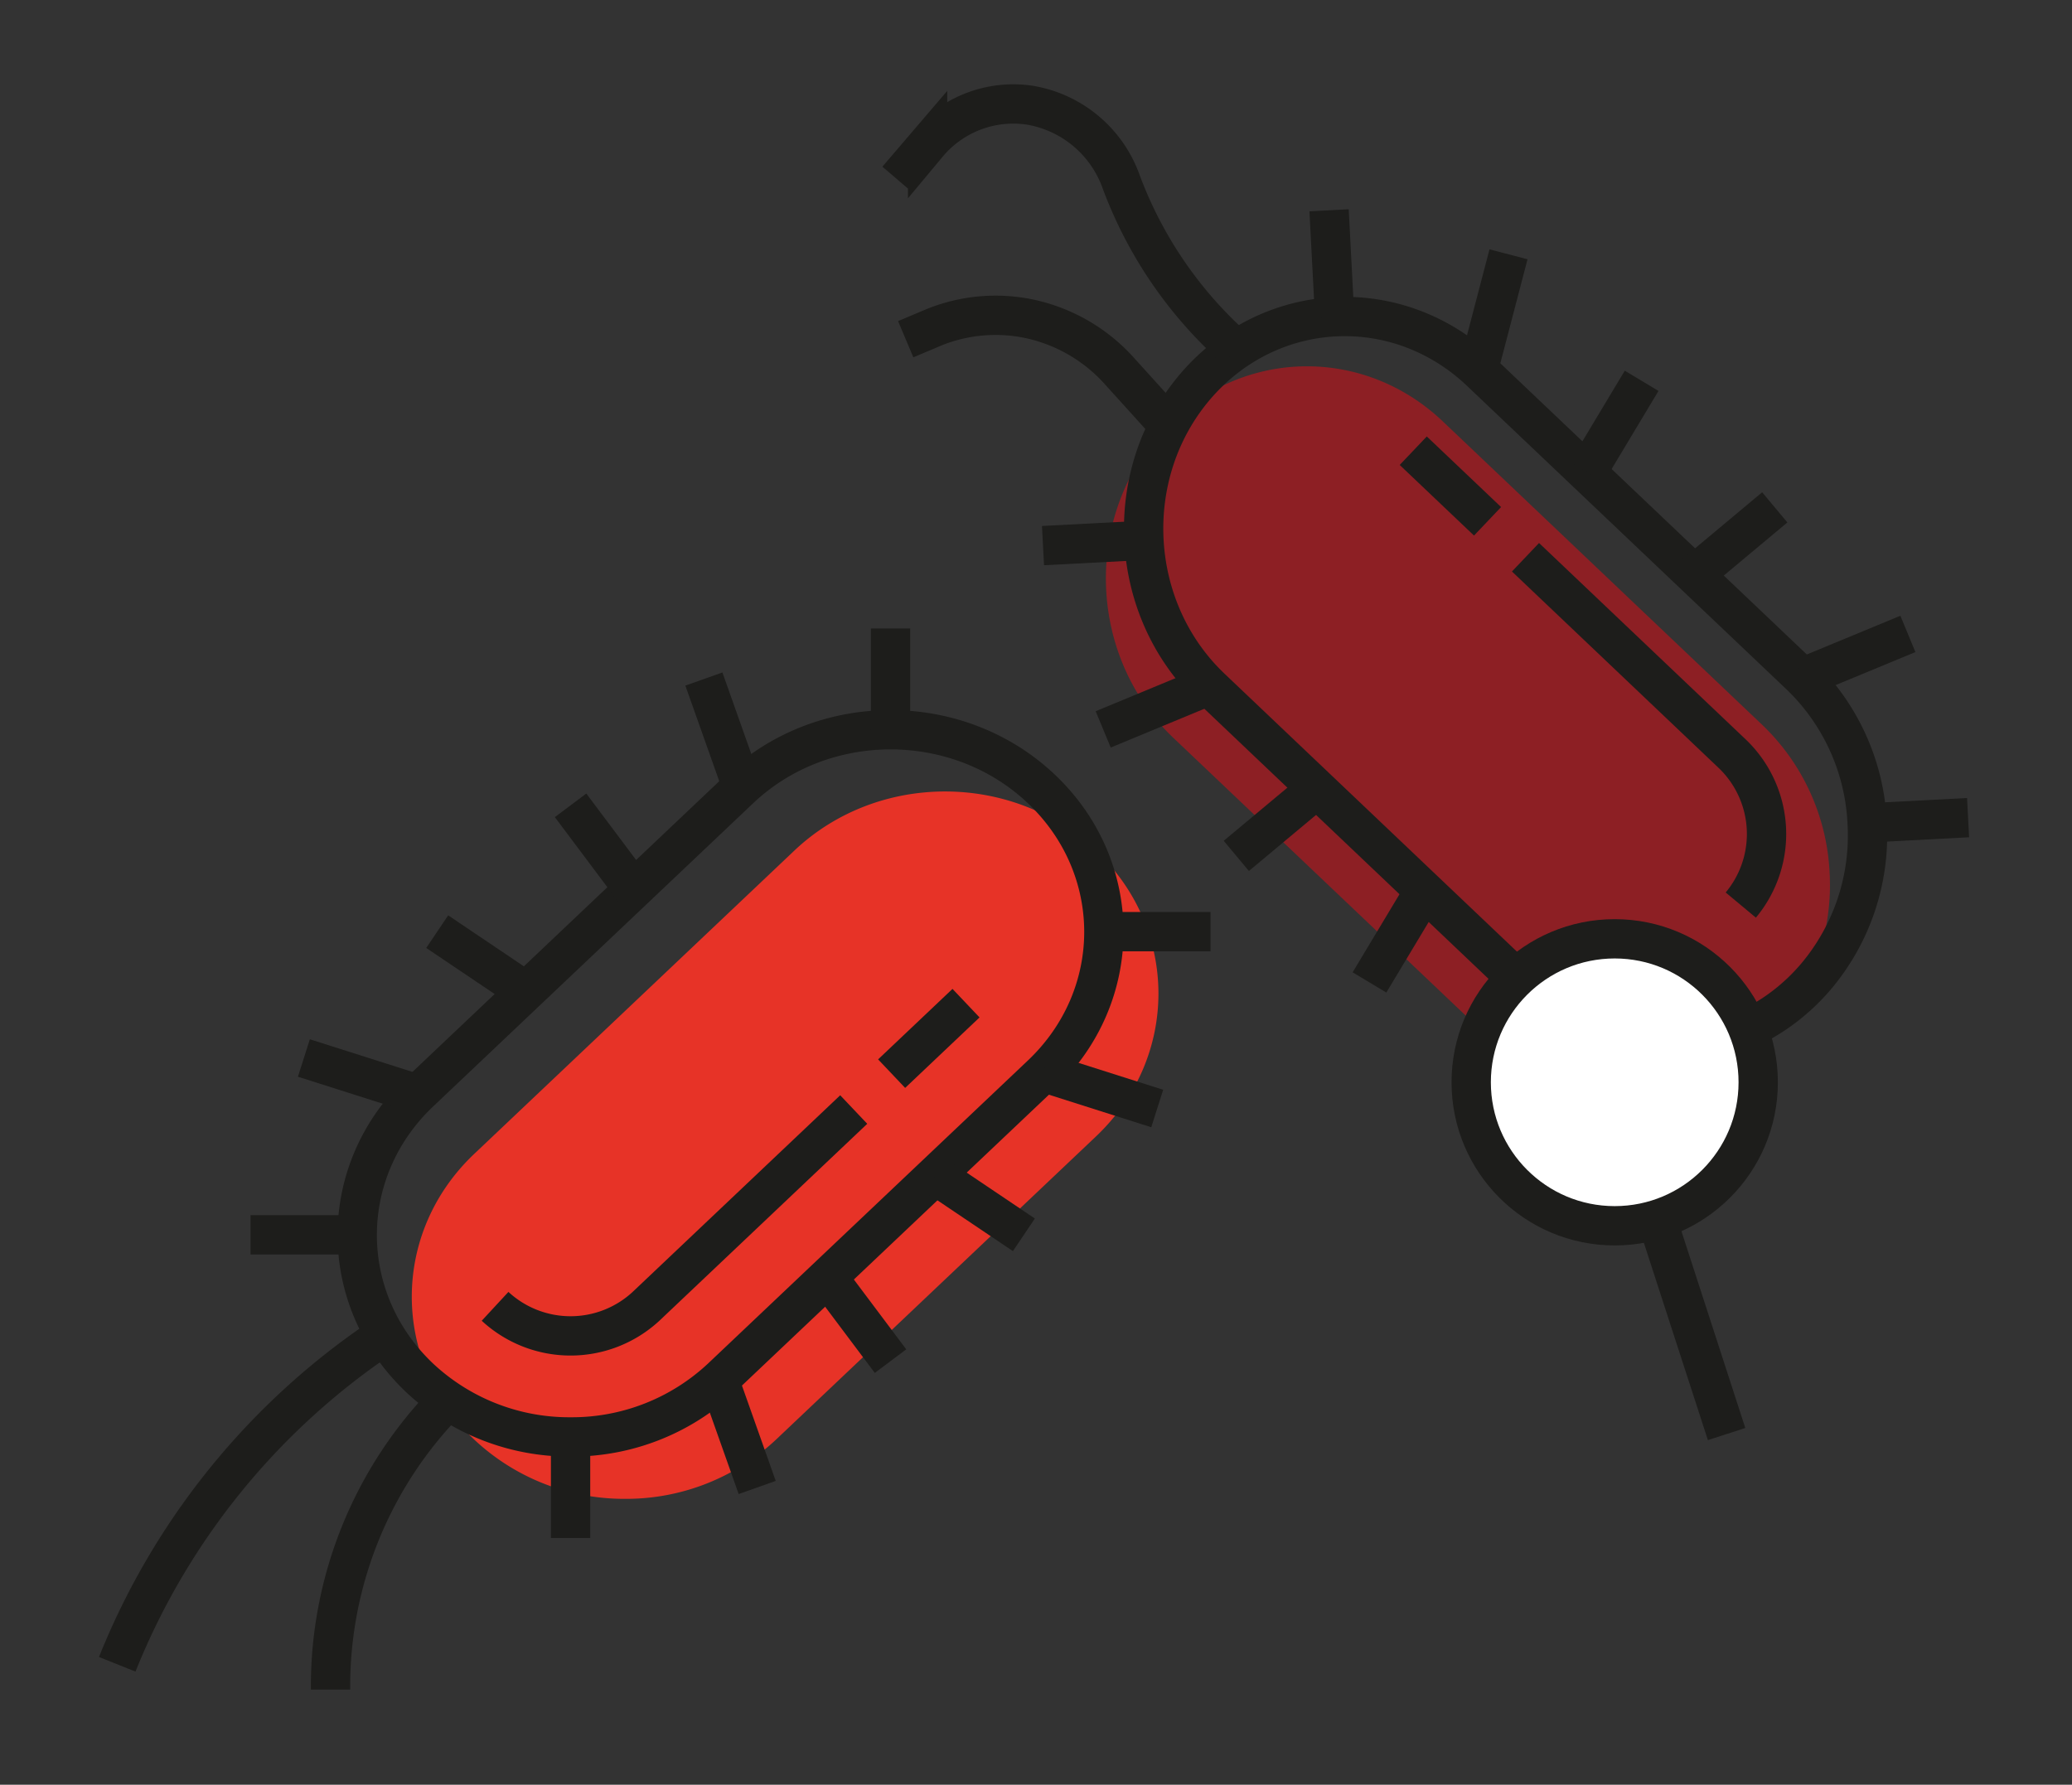 <svg id="Calque_1" data-name="Calque 1" xmlns="http://www.w3.org/2000/svg" viewBox="0 0 527 454"><rect x="0" y="0" width="527" height="454" fill="#333333" stroke="none"/><defs><style>.cls-1{fill:#8d1f24;}.cls-2{fill:#e73327;}.cls-3{fill:none;}.cls-3,.cls-4{stroke:#1d1d1b;stroke-miterlimit:10;stroke-width:10px;}.cls-4{fill:#fff;}</style></defs><path class="cls-1" d="M465.35,222a55.69,55.69,0,0,0-17.05-37.53L367,107.22c-21.16-20.11-53.67-18.41-72.61,3.8s-17.15,56.51,4,76.63L379.7,264.9c21.16,20.11,53.67,18.41,72.61-3.8A55.7,55.7,0,0,0,465.35,222Z"/><path class="cls-2" d="M159,381.27a55.66,55.66,0,0,0,38.37-15.06l81.38-77.12c21.19-20.07,21.19-52.63,0-72.7s-55.54-20.08-76.73,0l-81.39,77.12c-21.19,20.07-21.19,52.63,0,72.7A55.66,55.66,0,0,0,159,381.27Z"/><path class="cls-3" d="M29.82,423.36A181.62,181.62,0,0,1,97.32,340l.32-.22"/><path class="cls-3" d="M145.12,365.52a55.66,55.66,0,0,0,38.36-15l81.39-77.12c21.19-20.08,21.19-52.63,0-72.71s-55.54-20.08-76.74,0l-81.38,77.12c-21.19,20.08-21.19,52.63,0,72.71A55.68,55.68,0,0,0,145.12,365.52Z"/><line class="cls-3" x1="226.78" y1="273.11" x2="245.7" y2="255.18"/><path class="cls-3" d="M217.14,282.24,164.31,332.3a28.26,28.26,0,0,1-38.39,0"/><path class="cls-3" d="M113.92,356.14a103.74,103.74,0,0,0-29.85,72.43v1.22"/><line class="cls-3" x1="226.5" y1="185.58" x2="226.5" y2="159.87"/><line class="cls-3" x1="179.03" y1="172.73" x2="188.73" y2="200.1"/><line class="cls-3" x1="145.12" y1="204.86" x2="161.12" y2="226.2"/><line class="cls-3" x1="111.2" y1="236.99" x2="133.72" y2="252.16"/><line class="cls-3" x1="77.29" y1="269.13" x2="106.18" y2="278.32"/><line class="cls-3" x1="63.73" y1="314.11" x2="90.86" y2="314.11"/><line class="cls-3" x1="145.12" y1="365.52" x2="145.12" y2="391.23"/><line class="cls-3" x1="192.59" y1="378.38" x2="182.89" y2="351"/><line class="cls-3" x1="226.5" y1="346.24" x2="210.5" y2="324.91"/><line class="cls-3" x1="260.42" y1="314.11" x2="237.9" y2="298.95"/><line class="cls-3" x1="294.33" y1="281.98" x2="265.43" y2="272.79"/><line class="cls-3" x1="307.89" y1="236.99" x2="280.76" y2="236.99"/><path class="cls-3" d="M474.9,209.33a55.63,55.63,0,0,0-17-37.53L376.59,94.55c-21.15-20.11-53.66-18.41-72.6,3.8s-17.15,56.52,4,76.63l81.27,77.25c21.15,20.11,53.66,18.41,72.61-3.8A55.63,55.63,0,0,0,474.9,209.33Z"/><line class="cls-3" x1="378.35" y1="132.61" x2="359.45" y2="114.65"/><path class="cls-3" d="M388,141.75l52.76,50.15a28.25,28.25,0,0,1,2,38.33"/><path class="cls-3" d="M228.23,45.65l7.7-9A28.39,28.39,0,0,1,262,26.77,29.92,29.92,0,0,1,285.15,46.2a106.29,106.29,0,0,0,26.28,39.92l3.05,2.9"/><path class="cls-3" d="M230.36,86.29l7.11-3a41.78,41.78,0,0,1,24.21-2.22,42.77,42.77,0,0,1,23.17,13.46l12.43,13.74"/><line class="cls-3" x1="290.95" y1="137.45" x2="265.28" y2="138.79"/><line class="cls-3" x1="280.59" y1="185.54" x2="307.43" y2="174.42"/><line class="cls-3" x1="314.45" y1="217.72" x2="334.93" y2="200.62"/><line class="cls-3" x1="348.32" y1="249.91" x2="362.29" y2="226.63"/><line class="cls-3" x1="382.18" y1="282.1" x2="389.84" y2="252.76"/><line class="cls-3" x1="427.81" y1="293.29" x2="426.39" y2="266.2"/><line class="cls-3" x1="474.9" y1="209.33" x2="500.57" y2="207.99"/><line class="cls-3" x1="485.26" y1="161.25" x2="458.42" y2="172.36"/><line class="cls-3" x1="451.4" y1="129.06" x2="430.93" y2="146.16"/><line class="cls-3" x1="417.54" y1="96.87" x2="403.57" y2="120.15"/><line class="cls-3" x1="383.68" y1="64.69" x2="376.01" y2="94.02"/><line class="cls-3" x1="338.04" y1="53.49" x2="339.46" y2="80.58"/><circle class="cls-4" cx="410.69" cy="275.31" r="36.5"/><line class="cls-3" x1="421.23" y1="309.56" x2="439.15" y2="364.79"/></svg>